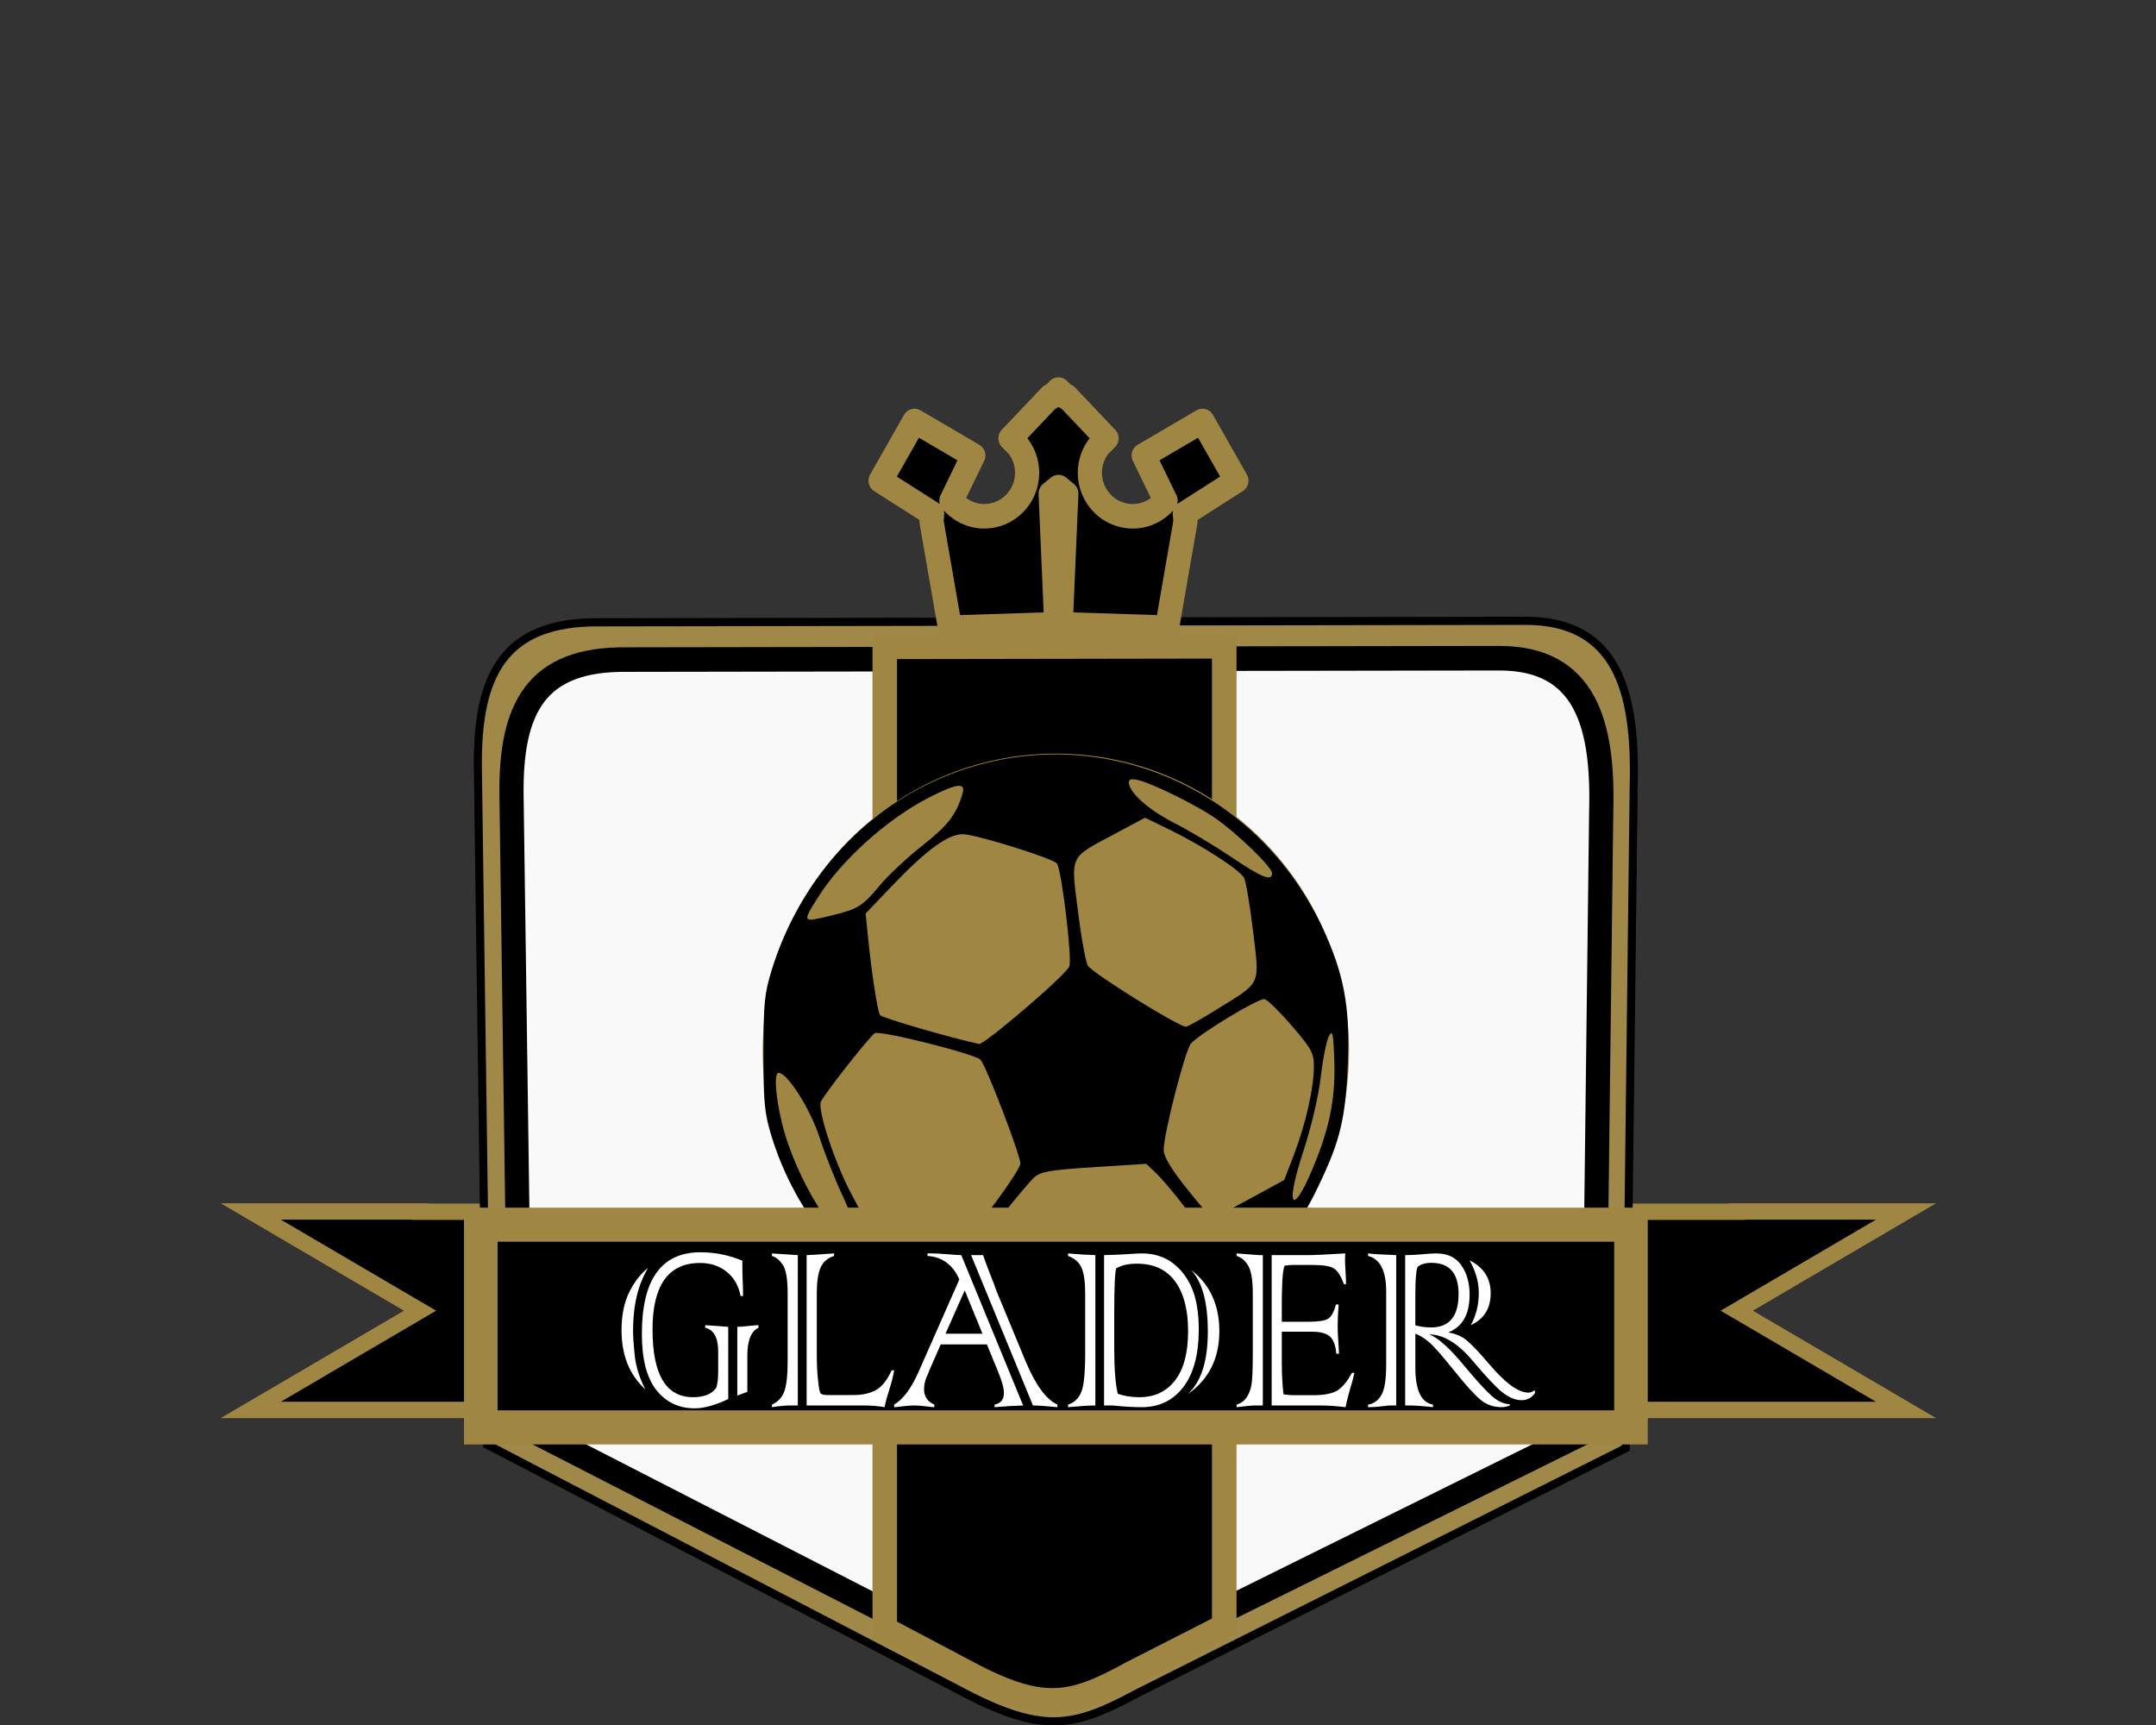 <?xml version="1.0" encoding="UTF-8" standalone="no"?>
<!-- Created with Inkscape (http://www.inkscape.org/) -->

<svg
   xmlns:dc="http://purl.org/dc/elements/1.1/"
   xmlns:cc="http://creativecommons.org/ns#"
   xmlns:rdf="http://www.w3.org/1999/02/22-rdf-syntax-ns#"
   xmlns:svg="http://www.w3.org/2000/svg"
   xmlns="http://www.w3.org/2000/svg"
   xmlns:sodipodi="http://sodipodi.sourceforge.net/DTD/sodipodi-0.dtd"
   xmlns:inkscape="http://www.inkscape.org/namespaces/inkscape"
   version="1.1"
   id="svg2"
   width="320"
   height="256"
   viewBox="0 0 320 256"
   sodipodi:docname="glader.svg"
   inkscape:version="0.92.4 (5da689c313, 2019-01-14)">
  <rect x="0" y="0" width="320" height="256" fill="#333333" stroke="none"/>
  <defs
     id="defs6" />
  <sodipodi:namedview
     pagecolor="#ffffff"
     bordercolor="#666666"
     borderopacity="1"
     objecttolerance="10"
     gridtolerance="10"
     guidetolerance="10"
     inkscape:pageopacity="0"
     inkscape:pageshadow="2"
     inkscape:window-width="1366"
     inkscape:window-height="705"
     id="namedview4"
     showgrid="false"
     inkscape:zoom="1.1751915"
     inkscape:cx="0.95521453"
     inkscape:cy="148.01177"
     inkscape:window-x="-8"
     inkscape:window-y="-8"
     inkscape:window-maximized="1"
     inkscape:current-layer="svg2"
     inkscape:pagecheckerboard="true" />
  <g
     id="g854"
     transform="matrix(0.836,0,0,0.836,26.306,50.449)">
    <g
       transform="matrix(1.431,0,0,1.453,-8.027,-58.999)"
       id="g1051">
      <g
         id="g1013">
        <path
           inkscape:connector-curvature="0"
           id="path979"
           d="m 14.736,147.082 20.998,12.123 -20.998,12.123 h 20.998 163.359 20.998 l -20.998,-12.123 20.998,-12.123 h -20.998 v 0.031 H 35.735 v -0.031 z"
           style="fill:#000000;fill-opacity:1;stroke:#9f8643;stroke-width:2;stroke-linecap:butt;stroke-linejoin:miter;stroke-miterlimit:4;stroke-dasharray:none;stroke-opacity:1" />
        <g
           transform="translate(-416.373,60.169)"
           id="g969">
          <g
             id="g917"
             transform="translate(21.661,-4.814)">
            <path
               sodipodi:nodetypes="ccccccccc"
               inkscape:connector-curvature="0"
               id="path821"
               d="m 437.62,37.58 1.157,82.644 58.22,29.82 c 10.652,5.641 14.437,4.786 22.474,0.525 l 60.56,-29.919 0.989,-80.948 c 0.316,-11.558 -2.109,-20.095 -13.327,-20.138 l -114.917,0.183 c -11.911,-0.138 -15.3,6.363 -15.155,17.833 z"
               style="fill:#a08849;fill-opacity:1;stroke:#000000;stroke-width:1px;stroke-linecap:butt;stroke-linejoin:miter;stroke-opacity:1" />
            <path
               sodipodi:nodetypes="ccccccccc"
               inkscape:connector-curvature="0"
               id="path821-4"
               d="m 441.795,40.887 1.09,76.851 54.889,27.73 c 10.042,5.246 13.611,4.45 21.189,0.488 l 57.095,-27.822 0.932,-75.274 c 0.298,-10.748 -1.988,-18.687 -12.564,-18.727 l -108.343,0.17 c -11.229,-0.129 -14.425,5.917 -14.288,16.583 z"
               style="fill:#f9f9f9;fill-opacity:1;stroke:#000000;stroke-width:3;stroke-linecap:butt;stroke-linejoin:miter;stroke-miterlimit:4;stroke-dasharray:none;stroke-opacity:1" />
            <path
               inkscape:connector-curvature="0"
               id="path821-4-1"
               d="m 530.219,22.654 -42.119,0.068 V 142.759 l 9.432,4.912 c 10.042,5.407 13.61,4.588 21.188,0.503 l 11.5,-5.776 z"
               style="fill:#000000;fill-opacity:1;stroke:#9f8643;stroke-width:3.046;stroke-linecap:butt;stroke-linejoin:miter;stroke-miterlimit:4;stroke-dasharray:none;stroke-opacity:1" />
            <path
               inkscape:connector-curvature="0"
               id="rect857"
               d="m 509.654,-8.685 -0.971,0.971 v -0.188 l -4.984,5.174 0.922,0.922 c 0.738,0.935 1.141,2.09 1.145,3.281 -3.1e-4,2.938 -2.382,5.32 -5.32,5.32 -1.575,-0.002 -3.069,-0.702 -4.078,-1.912 l 2.719,-5.521 -7.295,-4.211 -4.211,7.295 6.402,4.02 -0.08,0.977 2.287,12.967 13.189,-0.426 -0.695,-15.971 0.971,-0.783 h 0.002 l 0.971,0.783 -0.695,15.971 13.189,0.426 2.287,-12.967 -0.08,-0.977 6.402,-4.02 -4.211,-7.295 -7.295,4.211 2.719,5.521 c -1.009,1.21 -2.503,1.91 -4.078,1.912 -2.938,-3.03e-4 -5.32,-2.382 -5.32,-5.32 0.004,-1.191 0.407,-2.346 1.145,-3.281 l 0.922,-0.922 -4.984,-5.174 v 0.188 l -0.971,-0.969 z"
               style="opacity:1;fill:#000000;fill-opacity:1;fill-rule:evenodd;stroke:#9f8643;stroke-width:3;stroke-linecap:square;stroke-linejoin:round;stroke-miterlimit:4;stroke-dasharray:none;stroke-opacity:1;paint-order:stroke markers fill" />
          </g>
          <g
             id="g959"
             transform="translate(-53.551,97.641)">
            <circle
               r="34.876"
               cy="-30.287"
               cx="584.543"
               id="path904"
               style="opacity:1;fill:#9f8643;fill-opacity:1;fill-rule:evenodd;stroke:#9f8643;stroke-width:3;stroke-linecap:square;stroke-linejoin:round;stroke-miterlimit:4;stroke-dasharray:none;stroke-opacity:1;paint-order:stroke markers fill" />
            <path
               inkscape:connector-curvature="0"
               id="path949"
               d="m 575.583,5.233 c -12.252,-3.096 -22.47,-12.847 -26.303,-25.102 -0.888,-2.839 -1.016,-4.124 -1.016,-10.179 0,-6.061 0.128,-7.336 1.016,-10.164 3.418,-10.873 11.267,-19.516 21.482,-23.656 18.052,-7.316 38.431,0.72 46.866,18.481 2.644,5.567 3.413,9.581 3.141,16.4 -0.274,6.892 -0.917,9.558 -3.661,15.182 -1.792,3.672 -2.548,4.654 -7.023,9.125 -4.476,4.471 -5.459,5.226 -9.135,7.016 -5.841,2.844 -8.259,3.402 -15.611,3.602 -5.272,0.144 -6.848,0.03 -9.757,-0.705 z m 19.405,-2.094 c 4.9,-1.594 3.489,-2.405 -1.843,-1.06 -1.948,0.492 -4.849,0.724 -9.395,0.752 -3.617,0.022 -6.719,0.182 -6.893,0.356 -0.808,0.806 2.228,1.181 8.482,1.048 5.474,-0.117 7.265,-0.32 9.648,-1.096 z m -4.011,-1.845 c 4.71,-0.846 4.976,-1.021 8.227,-5.427 1.676,-2.271 3.047,-4.326 3.047,-4.565 0,-0.526 -3.801,-5.337 -5.374,-6.803 l -1.123,-1.047 -6.474,0.407 c -5.475,0.344 -6.622,0.539 -7.434,1.263 -1.135,1.013 -7.348,8.726 -7.348,9.123 0,0.374 4.033,5.407 5.115,6.382 1.617,1.459 5.639,1.694 11.363,0.666 z m -31.521,-9.36 c 0.165,-0.835 -0.255,-2.227 -1.407,-4.656 -0.903,-1.906 -2.175,-5.078 -2.826,-7.049 -1.154,-3.495 -3.986,-7.895 -5.081,-7.895 -0.797,0 -0.109,5.072 1.178,8.676 1.296,3.631 3.093,7.003 5.36,10.058 1.742,2.349 2.44,2.567 2.776,0.866 z m 13.833,0.65 c 1.51,-1.184 6.847,-8.335 6.849,-9.175 0.002,-1.046 -4.237,-11.915 -4.943,-12.672 -0.653,-0.701 -12.443,-3.622 -13.112,-3.248 -0.594,0.332 -6.019,7.106 -6.682,8.344 -0.489,0.912 1.676,7.412 3.75,11.263 l 1.255,2.329 5.637,1.817 c 6.473,2.086 6.332,2.06 7.246,1.343 z m 35.25,-4.828 4.336,-2.325 1.238,-3.19 c 1.438,-3.708 2.43,-8.042 2.441,-10.668 0.007,-1.65 -0.282,-2.175 -2.735,-4.981 -1.508,-1.725 -3.036,-3.194 -3.396,-3.263 -0.728,-0.14 -8.107,4.253 -9.129,5.435 -0.72,0.833 -3.382,11.071 -3.375,12.98 0.003,0.834 0.892,2.297 2.902,4.776 1.594,1.965 3.007,3.571 3.139,3.567 0.133,-0.003 2.193,-1.053 4.578,-2.332 z m 8.396,-5.026 c 1.716,-4.345 2.31,-7.699 2.147,-12.128 -0.116,-3.14 -0.213,-3.547 -0.662,-2.766 -0.289,0.504 -0.744,2.746 -1.01,4.981 -0.289,2.426 -1.172,6.129 -2.191,9.185 -2.467,7.397 -1.141,7.96 1.716,0.728 z m -39.092,-15.879 c 4.398,-3.535 7.934,-6.709 8.36,-7.504 0.399,-0.744 -0.91,-11.594 -1.517,-12.576 -0.368,-0.595 -9.927,-3.537 -11.649,-3.586 -1.83,-0.052 -4.544,1.895 -8.894,6.382 l -3.202,3.303 0.296,2.91 c 0.445,4.366 1.172,9.006 1.49,9.505 0.208,0.327 8.923,2.822 12.298,3.521 0.17,0.035 1.438,-0.844 2.819,-1.954 z m 26.817,-2.353 c 5.424,-3.322 5.167,-2.762 4.345,-9.501 -0.383,-3.138 -0.884,-6.056 -1.114,-6.485 -0.519,-0.969 -5.206,-3.953 -9.25,-5.889 l -3.043,-1.457 -3.832,2.018 c -5.624,2.962 -5.377,2.434 -4.467,9.534 0.42,3.284 0.973,6.234 1.228,6.556 0.845,1.068 11.244,7.428 12.145,7.428 0.215,0 2.01,-0.992 3.99,-2.205 z m -47.91,-11.398 c 3.245,-0.775 3.8,-1.119 5.974,-3.694 1.027,-1.217 3.403,-3.401 5.278,-4.853 3.151,-2.439 4.184,-3.758 4.96,-6.33 0.423,-1.399 -0.681,-1.274 -4.146,0.469 -5.184,2.608 -10.928,7.698 -13.81,12.237 -1.955,3.079 -1.972,3.059 1.743,2.171 z m 54.608,-5.174 c 0,-0.736 -4.326,-4.858 -7.049,-6.717 -2.307,-1.574 -7.712,-4.203 -9.537,-4.637 -0.859,-0.205 -1.188,-0.119 -1.175,0.304 0.036,1.215 2.476,3.353 5.62,4.925 1.789,0.894 4.98,2.77 7.092,4.167 3.88,2.568 5.05,3.022 5.05,1.957 z"
               style="fill:#000000;stroke-width:0.433" />
          </g>
        </g>
        <rect
           y="148.698"
           x="43.27"
           height="24.764"
           width="142.698"
           id="rect1000"
           style="opacity:1;fill:#000000;fill-opacity:1;fill-rule:evenodd;stroke:#9f8643;stroke-width:4.165;stroke-linecap:square;stroke-linejoin:miter;stroke-miterlimit:4;stroke-dasharray:none;stroke-opacity:1;paint-order:stroke markers fill" />
      </g>
      <g
         aria-label="GLADER"
         transform="scale(0.934,1.071)"
         style="font-style:normal;font-variant:normal;font-weight:normal;font-stretch:normal;font-size:106.641px;line-height:1.25;font-family:'Digital Dismay';-inkscape-font-specification:'Digital Dismay';letter-spacing:0px;word-spacing:0px;fill:#000000;fill-opacity:1;stroke:none;stroke-width:1.25"
         id="text1017">
        <path
           inkscape:connector-curvature="0"
           d="m 80.401,158.341 v -7.843 q 0.781,-0.033 1.432,-0.098 1.058,-0.098 1.383,-0.098 v 0.293 q -1.481,0.602 -1.481,3.189 v 4.133 q -0.114,0.016 -0.635,0.195 -0.26,0.065 -0.423,0.13 -0.163,0.065 -0.277,0.098 z M 68.539,143.793 q -1.985,2.815 -1.985,7.127 0,1.009 0.228,2.88 0.228,1.839 1.399,3.824 -3.157,-2.473 -3.157,-6.737 0,-2.62 1.058,-4.41 1.041,-1.757 2.457,-2.685 z m 10.658,6.704 v 8.234 q -2.587,1.058 -4.459,1.058 -3.157,0 -5.093,-2.083 -0.96,-1.058 -1.448,-2.669 -0.472,-1.611 -0.472,-3.743 0,-9.308 7.794,-9.308 2.864,0 5.549,0.96 0,1.513 0.049,2.327 0.049,0.7 0.049,1.709 h -0.325 q -0.391,-1.757 -1.839,-2.766 -1.481,-1.009 -3.531,-1.009 -6.33,0 -6.33,7.599 0,7.713 5.386,7.713 2.148,0 3.043,-1.025 0.293,-0.537 0.293,-1.985 v -2.197 q 0,-2.359 -1.725,-2.717 v -0.293 q 0.602,0.033 1.676,0.098 0.83,0.065 1.383,0.098 z"
           style="font-style:normal;font-variant:normal;font-weight:normal;font-stretch:normal;font-size:33.325px;font-family:'Colonna MT';-inkscape-font-specification:'Colonna MT';fill:#ffffff;stroke-width:1.25"
           id="path1019" />
        <path
           inkscape:connector-curvature="0"
           d="m 97.145,159.463 h -7.534 v -17.151 q 1.107,-0.033 2.473,-0.13 1.269,-0.065 1.172,-0.065 v 0.293 q -1.253,0.325 -1.774,1.285 -0.521,0.993 -0.521,2.945 v 7.078 q 0,1.595 0.163,2.848 0.146,1.318 0.342,1.513 0.179,0.195 0.944,0.195 h 3.417 q 1.806,0 2.994,-0.57 1.188,-0.57 2.083,-2.246 h 0.325 q -0.114,0.781 -0.732,2.473 -0.407,1.074 -0.521,1.725 -1.318,-0.195 -2.831,-0.195 z m -12.139,-17.346 3.433,0.195 v 17.151 h -1.009 q -0.928,0 -2.425,0.195 v -0.293 q 1.204,-0.472 1.643,-1.513 0.439,-1.058 0.439,-3.385 v -7.778 q 0,-2.49 -0.651,-3.287 -0.667,-0.814 -1.432,-0.993 z"
           style="font-style:normal;font-variant:normal;font-weight:normal;font-stretch:normal;font-size:33.325px;font-family:'Colonna MT';-inkscape-font-specification:'Colonna MT';fill:#ffffff;stroke-width:1.25"
           id="path1021" />
        <path
           inkscape:connector-curvature="0"
           d="m 119.674,159.463 -8.217,-17.151 h 1.595 q 0.325,0.846 0.911,2.132 0.651,1.383 0.732,1.643 0.081,0.146 0.146,0.342 l 3.824,7.925 q 2.001,4.133 4.263,5.012 v 0.293 q -2.213,-0.195 -3.254,-0.195 z m -11.618,-8.185 h 4.914 l -2.359,-4.947 z m 6.948,4.247 -1.448,-3.027 h -6.135 l -1.546,3.027 q 0,0 -0.081,0.212 -0.016,0.016 -0.244,0.472 -0.342,0.683 -0.342,1.399 0,1.237 1.367,1.757 v 0.293 q -0.277,0 -0.96,-0.081 -0.96,-0.114 -1.725,-0.114 -0.7,0 -1.725,0.114 -0.7,0.081 -0.928,0.081 v -0.293 q 1.79,-0.911 3.254,-3.759 l 5.402,-10.512 q -0.618,-1.253 -1.709,-1.936 -1.074,-0.683 -2.522,-0.749 v -0.293 h 0.57 q 0.765,0 2.099,0.098 1.399,0.098 1.822,0.098 l 8.217,17.151 q -1.578,0.033 -3.791,0.195 v -0.293 q 1.237,-0.212 1.237,-1.334 0,-0.83 -0.814,-2.506 z"
           style="font-style:normal;font-variant:normal;font-weight:normal;font-stretch:normal;font-size:33.325px;font-family:'Colonna MT';-inkscape-font-specification:'Colonna MT';fill:#ffffff;stroke-width:1.25"
           id="path1023" />
        <path
           inkscape:connector-curvature="0"
           d="m 140.201,158.194 q 2.701,-2.067 2.701,-7.16 0,-4.979 -2.213,-7.03 1.855,1.22 2.799,2.978 0.944,1.757 0.944,4.003 0,4.686 -4.231,7.209 z m -12.237,-15.882 v 17.151 q -1.155,0 -3.629,0.195 v -0.293 q 1.253,-0.342 1.774,-1.464 0.504,-1.074 0.504,-4.459 v -6.72 q 0,-2.067 -0.504,-3.01 -0.504,-0.928 -1.774,-1.302 v -0.293 q 2.115,0.163 3.629,0.195 z m 2.766,1.513 q -0.26,0.732 -0.26,5.126 v 3.97 q 0,3.564 0.472,5.207 1.253,0.391 2.864,0.391 3.01,0 4.735,-1.904 1.741,-1.92 1.741,-5.646 0,-3.645 -1.725,-5.663 -1.725,-2.018 -5.077,-2.018 -1.741,0 -2.75,0.537 z m -0.618,15.637 h -0.993 v -17.151 q 2.246,-0.049 3.141,-0.114 1.351,-0.081 1.855,-0.081 2.441,0 4.166,1.123 1.709,1.139 2.571,2.978 0.846,1.806 0.846,4.589 0,4.231 -2.034,6.541 -2.05,2.311 -5.549,2.311 -1.627,0 -3.677,-0.179 -0.081,-0.016 -0.325,-0.016 z"
           style="font-style:normal;font-variant:normal;font-weight:normal;font-stretch:normal;font-size:33.325px;font-family:'Colonna MT';-inkscape-font-specification:'Colonna MT';fill:#ffffff;stroke-width:1.25"
           id="path1025" />
        <path
           inkscape:connector-curvature="0"
           d="m 149.672,142.313 h 0.537 v 17.151 h -1.074 q -0.57,0 -2.408,0.195 v -0.293 q 0.879,-0.228 1.334,-0.83 0.472,-0.618 0.635,-1.416 0.179,-0.846 0.179,-3.58 v -6.818 q 0,-2.359 -0.635,-3.238 -0.635,-0.879 -1.513,-1.074 v -0.293 q 0.993,0.065 2.945,0.195 z m 8.217,17.151 h -6.509 v -17.151 h 4.735 q 1.334,0 5.044,-0.195 -0.033,0.488 -0.033,0.732 0,0.325 0.081,1.513 0.049,0.797 0.049,0.862 v 0.407 h -0.277 q -0.586,-1.399 -1.334,-1.806 -0.749,-0.391 -2.815,-0.391 h -2.587 q -0.618,0 -1.139,0.081 -0.293,0.553 -0.342,2.636 l -0.033,1.107 v 2.652 h 3.515 q 1.985,0 2.636,-0.342 0.651,-0.342 1.041,-1.627 h 0.358 q -0.13,1.464 -0.13,2.538 0,0.683 0.098,1.79 0.033,0.325 0.081,1.286 h -0.358 q -0.146,-1.432 -0.862,-1.969 -0.732,-0.537 -2.294,-0.537 h -4.084 v 3.547 q 0,2.05 0.228,3.596 0.683,0.098 1.464,0.098 h 2.473 q 2.018,0 3.043,-0.456 1.074,-0.472 2.115,-2.099 h 0.325 q -0.179,0.749 -0.537,1.725 -0.439,1.269 -0.635,2.197 -1.855,-0.195 -3.32,-0.195 z"
           style="font-style:normal;font-variant:normal;font-weight:normal;font-stretch:normal;font-size:33.325px;font-family:'Colonna MT';-inkscape-font-specification:'Colonna MT';fill:#ffffff;stroke-width:1.25"
           id="path1027" />
        <path
           inkscape:connector-curvature="0"
           d="m 177.839,150.302 q 1.058,-1.676 1.058,-3.694 0,-1.839 -1.22,-3.694 2.799,1.188 2.799,3.743 0,2.587 -2.636,3.645 z m -9.91,-7.99 v 17.151 h -0.7 q -0.407,0 -1.286,0.098 -0.749,0.098 -1.757,0.098 v -0.293 q 1.041,-0.114 1.725,-1.025 0.683,-0.911 0.683,-3.515 V 146.462 q 0,-3.547 -2.408,-4.052 v -0.293 q 1.041,0.114 3.743,0.195 z m 2.538,4.475 v 3.531 q 0.96,0.244 2.083,0.244 3.661,0 3.661,-3.808 0,-3.564 -3.629,-3.564 -1.172,0 -1.822,0.472 -0.293,0.651 -0.293,3.124 z m -0.879,12.676 h -0.472 v -17.151 q 0.976,0 2.083,-0.081 1.269,-0.114 2.067,-0.114 2.229,0 3.32,1.367 1.09,1.351 1.09,3.336 0,3.368 -2.848,4.312 1.416,0.195 2.376,0.846 1.025,0.7 3.108,2.799 3.173,3.222 5.175,3.222 0.407,0 0.83,-0.277 l 0.065,0.293 q -0.651,0.846 -1.806,0.846 -1.237,0 -2.587,-0.928 -1.269,-0.879 -3.791,-3.45 -3.027,-3.124 -5.891,-3.124 1.774,0.553 4.8,3.726 2.132,2.213 3.417,3.222 1.302,1.009 2.49,1.009 v 0.146 q -0.553,0.195 -1.09,0.195 -1.578,0 -2.734,-0.797 -0.618,-0.439 -1.578,-1.334 -0.944,-0.911 -2.278,-2.343 -1.953,-2.083 -2.896,-2.831 -1.009,-0.765 -1.969,-1.074 v 3.856 q 0,3.889 2.343,4.231 v 0.293 q -1.953,-0.195 -3.222,-0.195 z"
           style="font-style:normal;font-variant:normal;font-weight:normal;font-stretch:normal;font-size:33.325px;font-family:'Colonna MT';-inkscape-font-specification:'Colonna MT';fill:#ffffff;stroke-width:1.25"
           id="path1029" />
      </g>
    </g>
  </g>
</svg>
